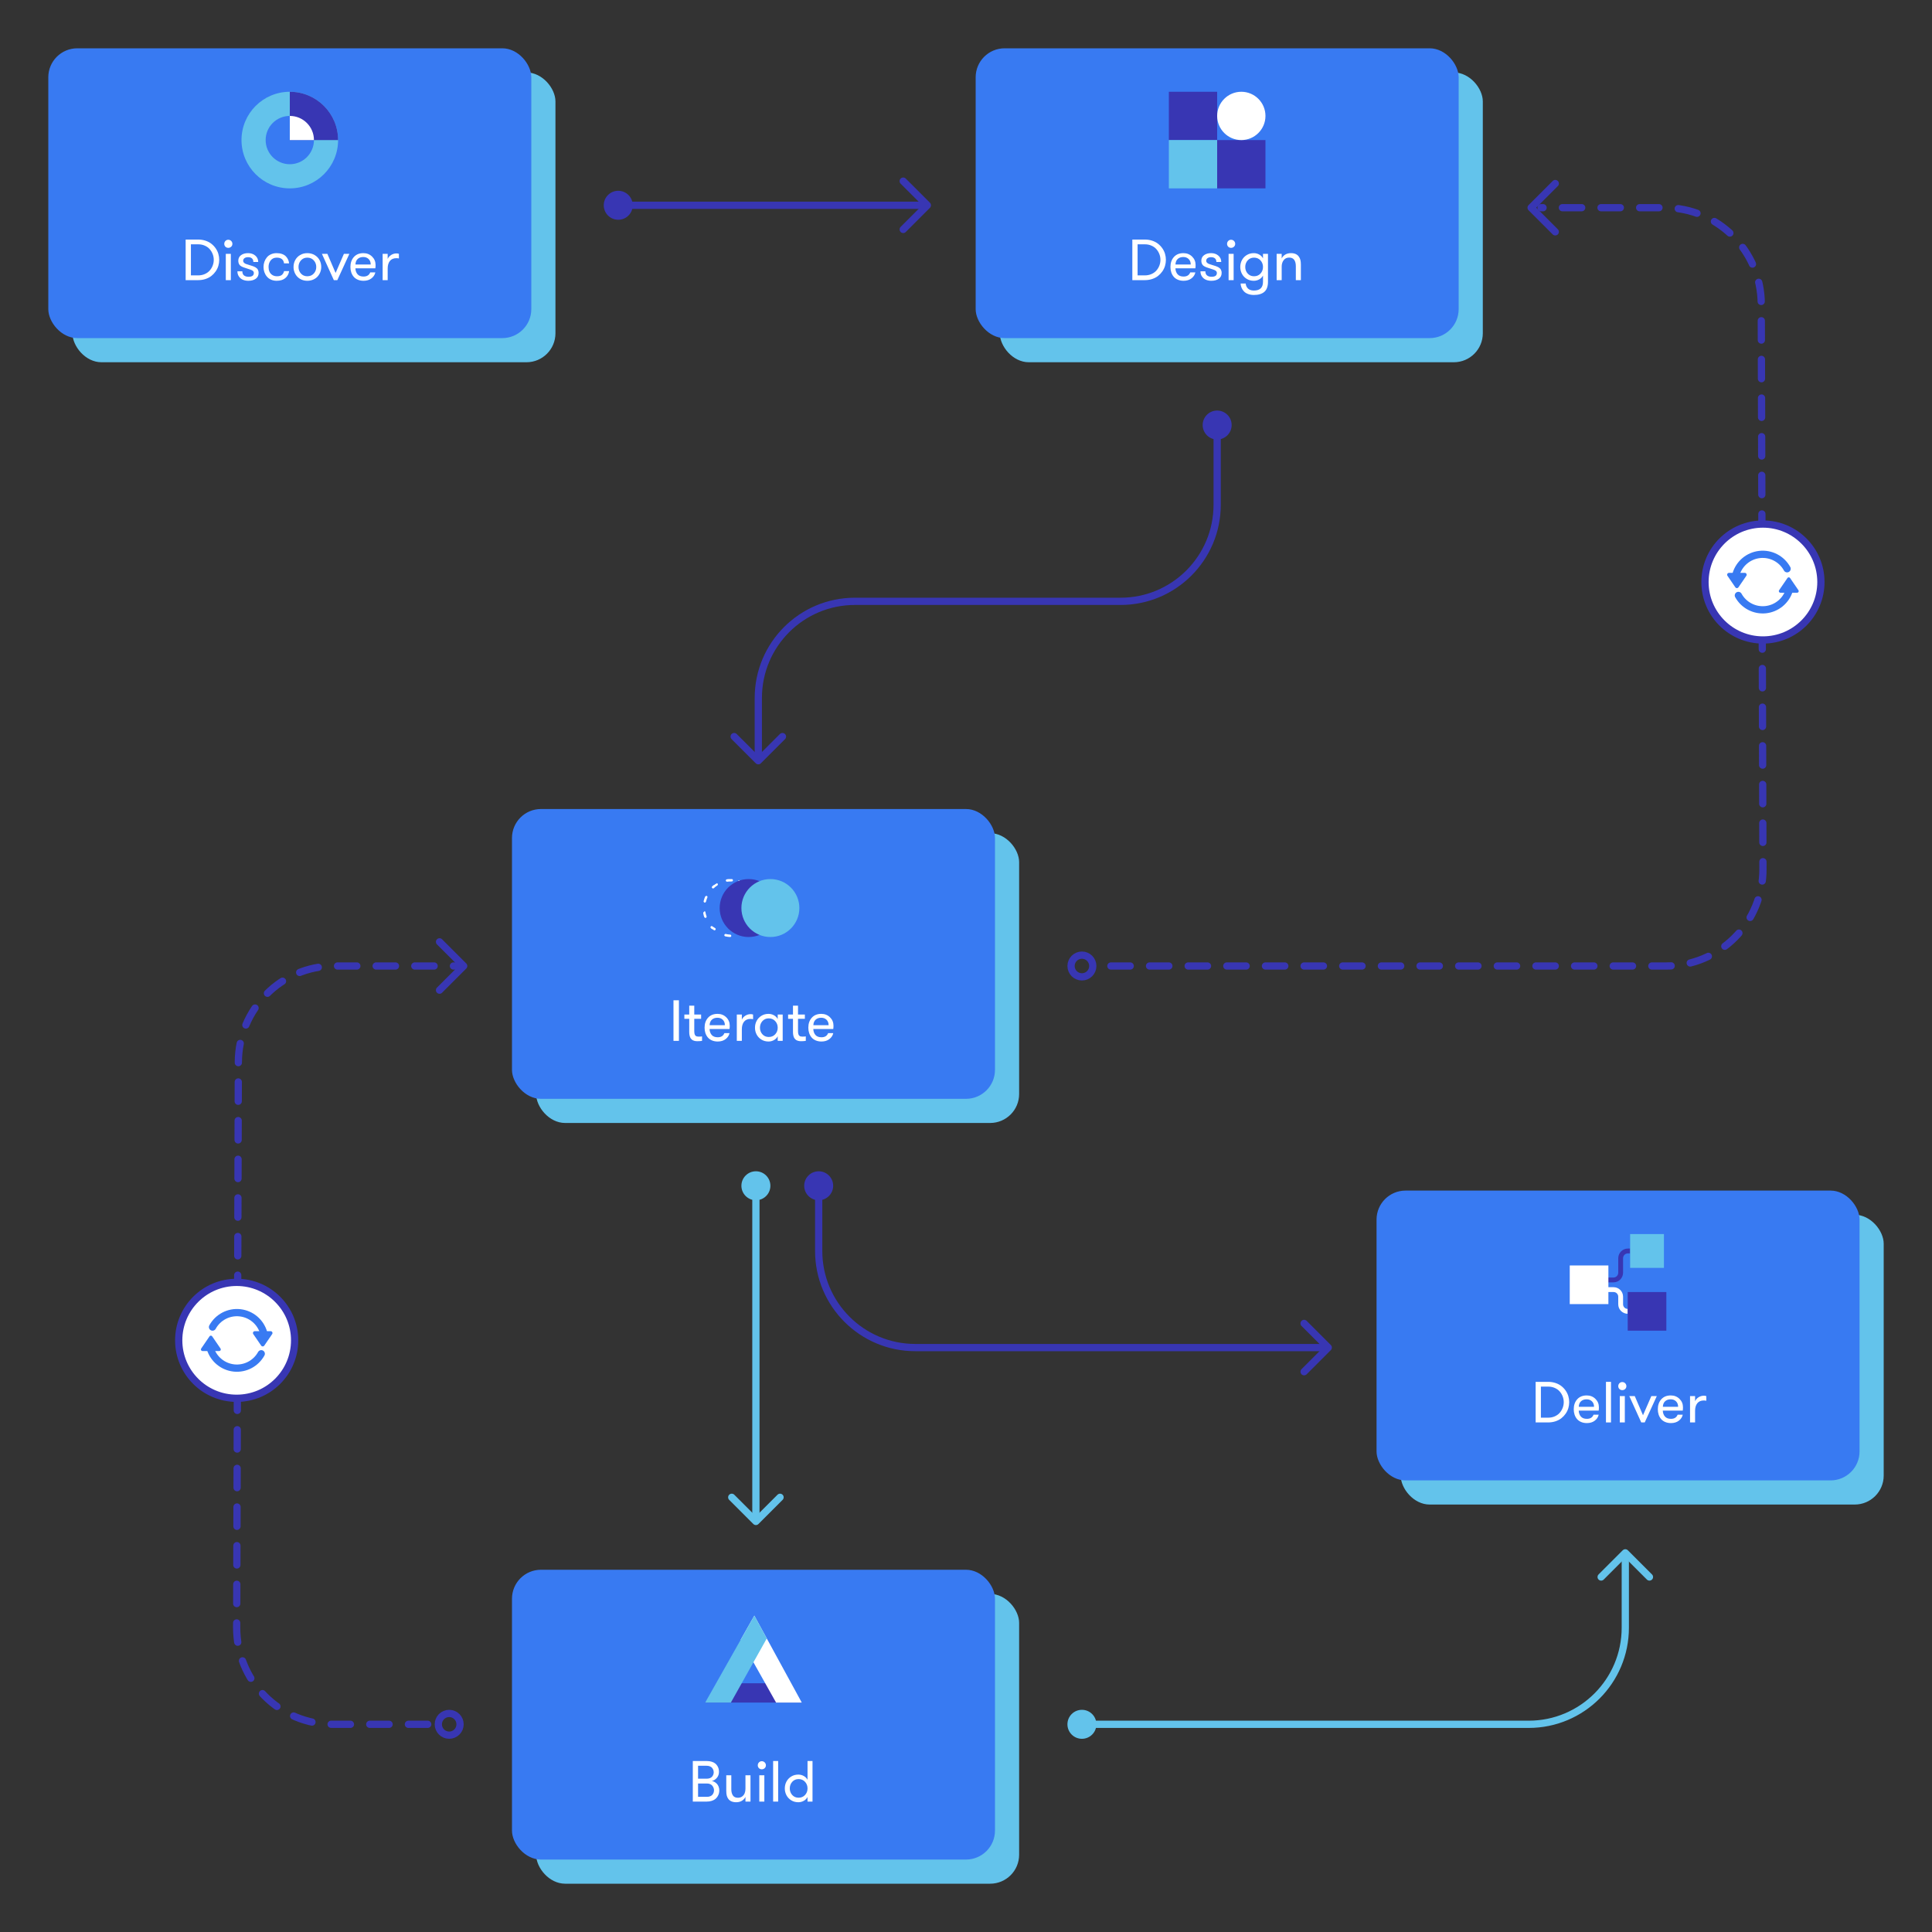 <?xml version="1.0" encoding="UTF-8"?>
<svg width="800px" height="800px" viewBox="0 0 800 800" version="1.1" xmlns="http://www.w3.org/2000/svg" xmlns:xlink="http://www.w3.org/1999/xlink">
    <rect x="0" y="0" width="800" height="800" fill="#333333" stroke="none"/>
    <title>images / diagrams / process2</title>
    <g id="images-/-diagrams-/-process2" stroke="none" stroke-width="1" fill="none" fill-rule="evenodd">
        <g id="Card" transform="translate(20, 20)" fill-rule="nonzero">
            <rect id="Rectangle" fill="#63C3EB" x="10" y="10" width="200" height="120" rx="12"></rect>
            <rect id="Rectangle" fill="#387AF2" x="0" y="0" width="200" height="120" rx="12"></rect>
            <g id="Discover" transform="translate(56.875, 79.195)" fill="#FFFFFF">
                <path d="M0,16.805 L0,0 L5.18,0 C6.258,0 7.27,0.156 8.215,0.469 C9.16,0.781 9.975,1.207 10.658,1.746 C11.342,2.285 11.932,2.91 12.428,3.621 C12.924,4.332 13.293,5.094 13.535,5.906 C13.777,6.719 13.898,7.551 13.898,8.402 C13.898,9.254 13.777,10.086 13.535,10.898 C13.293,11.711 12.924,12.473 12.428,13.184 C11.932,13.895 11.342,14.52 10.658,15.059 C9.975,15.598 9.16,16.023 8.215,16.336 C7.27,16.648 6.258,16.805 5.18,16.805 L0,16.805 Z M2.18,14.836 L5.18,14.836 C6.18,14.836 7.094,14.652 7.922,14.285 C8.75,13.918 9.43,13.432 9.961,12.826 C10.492,12.221 10.904,11.537 11.197,10.775 C11.49,10.014 11.637,9.223 11.637,8.402 C11.637,7.582 11.49,6.791 11.197,6.029 C10.904,5.268 10.492,4.584 9.961,3.979 C9.43,3.373 8.75,2.887 7.922,2.52 C7.094,2.152 6.18,1.969 5.18,1.969 L2.18,1.969 L2.18,14.836 Z" id="D"></path>
                <path d="M16.47,2.965 C16.15,2.645 15.99,2.25 15.99,1.781 C15.99,1.312 16.15,0.912 16.47,0.58 C16.791,0.248 17.185,0.082 17.654,0.082 C18.123,0.082 18.523,0.248 18.855,0.58 C19.187,0.912 19.353,1.312 19.353,1.781 C19.353,2.25 19.187,2.643 18.855,2.959 C18.523,3.275 18.123,3.434 17.654,3.434 C17.185,3.434 16.791,3.277 16.47,2.965 Z M16.623,16.805 L16.623,5.906 L18.709,5.906 L18.709,16.805 L16.623,16.805 Z" id="i"></path>
                <path d="M21.433,13.137 L23.472,13.137 C23.472,13.918 23.704,14.492 24.169,14.859 C24.634,15.227 25.257,15.41 26.038,15.41 C27.499,15.41 28.23,14.891 28.23,13.852 C28.23,13.656 28.191,13.48 28.113,13.324 C28.034,13.168 27.939,13.041 27.825,12.943 C27.712,12.846 27.534,12.744 27.292,12.639 C27.05,12.533 26.829,12.447 26.63,12.381 C26.431,12.314 26.138,12.221 25.751,12.1 C25.364,11.979 25.03,11.867 24.749,11.766 C24.359,11.648 24.04,11.543 23.794,11.449 C23.548,11.355 23.284,11.227 23.003,11.062 C22.722,10.898 22.503,10.719 22.347,10.523 C22.191,10.328 22.06,10.082 21.954,9.785 C21.849,9.488 21.796,9.148 21.796,8.766 C21.796,7.781 22.177,7.012 22.939,6.457 C23.7,5.902 24.671,5.625 25.851,5.625 C27.054,5.625 28.054,5.967 28.851,6.65 C29.648,7.334 30.046,8.215 30.046,9.293 L28.03,9.293 C28.03,8.652 27.843,8.16 27.468,7.816 C27.093,7.473 26.546,7.301 25.827,7.301 C25.234,7.301 24.749,7.434 24.374,7.699 C23.999,7.965 23.812,8.336 23.812,8.812 C23.812,9.125 23.931,9.391 24.169,9.609 C24.407,9.828 24.657,9.986 24.919,10.084 C25.181,10.182 25.671,10.34 26.39,10.559 C26.468,10.582 26.53,10.602 26.577,10.617 C26.624,10.633 26.683,10.652 26.753,10.676 C26.823,10.699 26.89,10.719 26.952,10.734 C27.249,10.828 27.486,10.902 27.661,10.957 C27.837,11.012 28.056,11.094 28.318,11.203 C28.579,11.312 28.786,11.416 28.939,11.514 C29.091,11.611 29.259,11.738 29.443,11.895 C29.626,12.051 29.767,12.217 29.864,12.393 C29.962,12.568 30.044,12.777 30.111,13.02 C30.177,13.262 30.21,13.523 30.21,13.805 C30.21,14.859 29.816,15.668 29.027,16.23 C28.238,16.793 27.21,17.074 25.945,17.074 C25.124,17.074 24.38,16.934 23.712,16.652 C23.044,16.371 22.497,15.926 22.071,15.316 C21.646,14.707 21.433,13.98 21.433,13.137 Z" id="s"></path>
                <path d="M32.595,13.5 C32.36,12.82 32.243,12.105 32.243,11.355 C32.243,10.605 32.362,9.891 32.6,9.211 C32.839,8.531 33.179,7.922 33.62,7.383 C34.061,6.844 34.632,6.416 35.331,6.1 C36.03,5.783 36.809,5.625 37.669,5.625 C38.513,5.625 39.264,5.744 39.925,5.982 C40.585,6.221 41.112,6.547 41.507,6.961 C41.901,7.375 42.208,7.824 42.427,8.309 C42.645,8.793 42.778,9.312 42.825,9.867 L40.739,9.867 C40.544,8.281 39.536,7.488 37.716,7.488 C36.653,7.488 35.823,7.863 35.225,8.613 C34.628,9.363 34.329,10.277 34.329,11.355 C34.329,12.059 34.448,12.693 34.686,13.26 C34.925,13.826 35.315,14.291 35.858,14.654 C36.401,15.018 37.059,15.199 37.833,15.199 C38.7,15.199 39.356,15.021 39.802,14.666 C40.247,14.311 40.567,13.777 40.763,13.066 L42.848,13.066 C42.684,14.246 42.159,15.209 41.272,15.955 C40.386,16.701 39.192,17.074 37.692,17.074 C36.833,17.074 36.052,16.916 35.348,16.6 C34.645,16.283 34.071,15.857 33.626,15.322 C33.18,14.787 32.837,14.18 32.595,13.5 Z" id="c"></path>
                <path d="M44.67,11.355 C44.67,10.324 44.903,9.375 45.368,8.508 C45.832,7.641 46.504,6.943 47.383,6.416 C48.262,5.889 49.26,5.625 50.377,5.625 C51.51,5.625 52.522,5.889 53.413,6.416 C54.303,6.943 54.981,7.639 55.446,8.502 C55.911,9.365 56.143,10.316 56.143,11.355 C56.143,12.121 56.004,12.85 55.727,13.541 C55.45,14.232 55.067,14.84 54.579,15.363 C54.09,15.887 53.481,16.303 52.75,16.611 C52.02,16.92 51.229,17.074 50.377,17.074 C49.534,17.074 48.752,16.92 48.034,16.611 C47.315,16.303 46.711,15.889 46.223,15.369 C45.735,14.85 45.354,14.242 45.08,13.547 C44.807,12.852 44.67,12.121 44.67,11.355 Z M47.741,8.625 C47.069,9.375 46.733,10.285 46.733,11.355 C46.733,12.426 47.071,13.334 47.746,14.08 C48.422,14.826 49.299,15.199 50.377,15.199 C51.463,15.199 52.352,14.826 53.043,14.08 C53.735,13.334 54.08,12.426 54.08,11.355 C54.08,10.285 53.735,9.373 53.043,8.619 C52.352,7.865 51.463,7.488 50.377,7.488 C49.299,7.488 48.42,7.867 47.741,8.625 Z" id="o"></path>
                <polygon id="v" points="56.418 5.906 58.68 5.906 62.09 13.828 65.535 5.906 67.797 5.906 62.805 16.805 61.363 16.805"></polygon>
                <path d="M68.224,11.355 C68.224,9.668 68.701,8.291 69.654,7.225 C70.607,6.158 71.923,5.625 73.603,5.625 C75.025,5.625 76.22,6.096 77.189,7.037 C78.158,7.979 78.642,9.145 78.642,10.535 C78.642,11.051 78.611,11.508 78.548,11.906 L70.287,11.906 C70.326,12.906 70.621,13.725 71.171,14.361 C71.722,14.998 72.556,15.316 73.673,15.316 C75.064,15.316 75.982,14.742 76.427,13.594 L78.548,13.594 C78.345,14.57 77.81,15.395 76.943,16.066 C76.076,16.738 74.986,17.074 73.673,17.074 C72.783,17.074 71.986,16.924 71.283,16.623 C70.58,16.322 70.007,15.91 69.566,15.387 C69.125,14.863 68.791,14.26 68.564,13.576 C68.338,12.893 68.224,12.152 68.224,11.355 Z M70.31,10.324 L76.627,10.324 C76.627,9.379 76.339,8.627 75.765,8.068 C75.191,7.51 74.455,7.23 73.556,7.23 C72.595,7.23 71.822,7.5 71.236,8.039 C70.65,8.578 70.341,9.34 70.31,10.324 Z" id="e"></path>
                <path d="M81.566,16.805 L81.566,5.906 L83.652,5.906 L83.652,8.039 C83.933,7.359 84.413,6.807 85.093,6.381 C85.773,5.955 86.499,5.742 87.273,5.742 C87.71,5.742 88.054,5.797 88.304,5.906 L88.304,7.828 C87.921,7.75 87.577,7.711 87.273,7.711 C86.085,7.711 85.185,8.094 84.571,8.859 C83.958,9.625 83.652,10.68 83.652,12.023 L83.652,16.805 L81.566,16.805 Z" id="r"></path>
            </g>
            <g id="Icon" transform="translate(80, 18)">
                <circle id="Oval" fill="#63C3EB" cx="20" cy="20" r="20"></circle>
                <circle id="Oval" fill="#387AF2" cx="20" cy="20" r="10"></circle>
                <path d="M20,0 L20,20 L40,20 C40,8.954 31.046,0 20,0 Z" id="Path" fill="#3836B3"></path>
                <path d="M20,10 L20,20 L30,20 C30,14.477 25.523,10 20,10 Z" id="Path" fill="#FFFFFF"></path>
            </g>
        </g>
        <g id="Arrow" transform="translate(250, 75)">
            <line x1="9" y1="10" x2="133" y2="10" id="Path" stroke="#3836B3" stroke-width="3" stroke-linecap="round" stroke-linejoin="round"></line>
            <polyline id="Path" stroke="#3836B3" stroke-width="3" stroke-linecap="round" stroke-linejoin="round" points="124 0 134 10 124 20"></polyline>
            <circle id="Oval" fill="#3836B3" fill-rule="nonzero" cx="6" cy="10" r="6"></circle>
        </g>
        <g id="Arrow" transform="translate(442, 76)" stroke="#3836B3" stroke-width="3">
            <circle id="Oval" cx="6" cy="324" r="4.5"></circle>
            <path d="M18,324 L247.976,324 C258.618,324 268.823,319.764 276.333,312.228 C283.844,304.692 288.042,294.476 288.001,283.84 L287.299,49.84 C287.211,27.811 269.317,10 247.275,10 L196.105,10" id="Path" stroke-linecap="round" stroke-linejoin="round" stroke-dasharray="8"></path>
            <polyline id="Path" stroke-linecap="round" stroke-linejoin="round" points="202 0 192 10 202 20"></polyline>
        </g>
        <g id="Card" transform="translate(404, 20)" fill-rule="nonzero">
            <rect id="Rectangle" fill="#63C3EB" x="10" y="10" width="200" height="120" rx="12"></rect>
            <rect id="Rectangle" fill="#387AF2" x="0" y="0" width="200" height="120" rx="12"></rect>
            <g id="Design" transform="translate(64.875, 79.195)" fill="#FFFFFF">
                <path d="M0,16.805 L0,0 L5.18,0 C6.258,0 7.27,0.156 8.215,0.469 C9.16,0.781 9.975,1.207 10.658,1.746 C11.342,2.285 11.932,2.91 12.428,3.621 C12.924,4.332 13.293,5.094 13.535,5.906 C13.777,6.719 13.898,7.551 13.898,8.402 C13.898,9.254 13.777,10.086 13.535,10.898 C13.293,11.711 12.924,12.473 12.428,13.184 C11.932,13.895 11.342,14.52 10.658,15.059 C9.975,15.598 9.16,16.023 8.215,16.336 C7.27,16.648 6.258,16.805 5.18,16.805 L0,16.805 Z M2.18,14.836 L5.18,14.836 C6.18,14.836 7.094,14.652 7.922,14.285 C8.75,13.918 9.43,13.432 9.961,12.826 C10.492,12.221 10.904,11.537 11.197,10.775 C11.49,10.014 11.637,9.223 11.637,8.402 C11.637,7.582 11.49,6.791 11.197,6.029 C10.904,5.268 10.492,4.584 9.961,3.979 C9.43,3.373 8.75,2.887 7.922,2.52 C7.094,2.152 6.18,1.969 5.18,1.969 L2.18,1.969 L2.18,14.836 Z" id="D"></path>
                <path d="M15.779,11.355 C15.779,9.668 16.255,8.291 17.209,7.225 C18.162,6.158 19.478,5.625 21.158,5.625 C22.58,5.625 23.775,6.096 24.744,7.037 C25.712,7.979 26.197,9.145 26.197,10.535 C26.197,11.051 26.166,11.508 26.103,11.906 L17.841,11.906 C17.88,12.906 18.175,13.725 18.726,14.361 C19.277,14.998 20.111,15.316 21.228,15.316 C22.619,15.316 23.537,14.742 23.982,13.594 L26.103,13.594 C25.9,14.57 25.365,15.395 24.498,16.066 C23.63,16.738 22.541,17.074 21.228,17.074 C20.337,17.074 19.541,16.924 18.837,16.623 C18.134,16.322 17.562,15.91 17.121,15.387 C16.679,14.863 16.345,14.26 16.119,13.576 C15.892,12.893 15.779,12.152 15.779,11.355 Z M17.865,10.324 L24.181,10.324 C24.181,9.379 23.894,8.627 23.32,8.068 C22.746,7.51 22.009,7.23 21.111,7.23 C20.15,7.23 19.377,7.5 18.791,8.039 C18.205,8.578 17.896,9.34 17.865,10.324 Z" id="e"></path>
                <path d="M28.206,13.137 L30.245,13.137 C30.245,13.918 30.478,14.492 30.943,14.859 C31.407,15.227 32.03,15.41 32.812,15.41 C34.273,15.41 35.003,14.891 35.003,13.852 C35.003,13.656 34.964,13.48 34.886,13.324 C34.808,13.168 34.712,13.041 34.599,12.943 C34.486,12.846 34.308,12.744 34.066,12.639 C33.823,12.533 33.603,12.447 33.404,12.381 C33.204,12.314 32.911,12.221 32.525,12.1 C32.138,11.979 31.804,11.867 31.523,11.766 C31.132,11.648 30.814,11.543 30.568,11.449 C30.321,11.355 30.058,11.227 29.777,11.062 C29.495,10.898 29.277,10.719 29.12,10.523 C28.964,10.328 28.833,10.082 28.728,9.785 C28.622,9.488 28.57,9.148 28.57,8.766 C28.57,7.781 28.95,7.012 29.712,6.457 C30.474,5.902 31.445,5.625 32.624,5.625 C33.827,5.625 34.827,5.967 35.624,6.65 C36.421,7.334 36.82,8.215 36.82,9.293 L34.804,9.293 C34.804,8.652 34.616,8.16 34.241,7.816 C33.866,7.473 33.32,7.301 32.601,7.301 C32.007,7.301 31.523,7.434 31.148,7.699 C30.773,7.965 30.585,8.336 30.585,8.812 C30.585,9.125 30.704,9.391 30.943,9.609 C31.181,9.828 31.431,9.986 31.693,10.084 C31.954,10.182 32.445,10.34 33.163,10.559 C33.241,10.582 33.304,10.602 33.351,10.617 C33.398,10.633 33.456,10.652 33.527,10.676 C33.597,10.699 33.663,10.719 33.726,10.734 C34.023,10.828 34.259,10.902 34.435,10.957 C34.611,11.012 34.829,11.094 35.091,11.203 C35.353,11.312 35.56,11.416 35.712,11.514 C35.864,11.611 36.032,11.738 36.216,11.895 C36.4,12.051 36.54,12.217 36.638,12.393 C36.736,12.568 36.818,12.777 36.884,13.02 C36.95,13.262 36.984,13.523 36.984,13.805 C36.984,14.859 36.589,15.668 35.8,16.23 C35.011,16.793 33.984,17.074 32.718,17.074 C31.898,17.074 31.154,16.934 30.486,16.652 C29.818,16.371 29.271,15.926 28.845,15.316 C28.419,14.707 28.206,13.98 28.206,13.137 Z" id="s"></path>
                <path d="M39.708,2.965 C39.388,2.645 39.227,2.25 39.227,1.781 C39.227,1.312 39.388,0.912 39.708,0.58 C40.028,0.248 40.423,0.082 40.891,0.082 C41.36,0.082 41.761,0.248 42.093,0.58 C42.425,0.912 42.591,1.312 42.591,1.781 C42.591,2.25 42.425,2.643 42.093,2.959 C41.761,3.275 41.36,3.434 40.891,3.434 C40.423,3.434 40.028,3.277 39.708,2.965 Z M39.86,16.805 L39.86,5.906 L41.946,5.906 L41.946,16.805 L39.86,16.805 Z" id="i"></path>
                <path d="M44.694,11.355 C44.694,10.324 44.924,9.375 45.385,8.508 C45.846,7.641 46.506,6.943 47.366,6.416 C48.225,5.889 49.198,5.625 50.284,5.625 C51.096,5.625 51.85,5.818 52.545,6.205 C53.241,6.592 53.76,7.117 54.104,7.781 L54.104,5.906 L56.166,5.906 L56.166,17.496 C56.166,19.387 55.668,20.768 54.672,21.639 C53.676,22.51 52.237,22.945 50.354,22.945 C49.455,22.945 48.653,22.814 47.946,22.553 C47.239,22.291 46.668,21.936 46.235,21.486 C45.801,21.037 45.467,20.535 45.233,19.98 C44.998,19.426 44.866,18.832 44.834,18.199 L46.944,18.199 C47.006,19.043 47.319,19.738 47.881,20.285 C48.444,20.832 49.268,21.105 50.354,21.105 C52.854,21.105 54.104,19.902 54.104,17.496 L54.104,14.906 C53.76,15.57 53.241,16.098 52.545,16.488 C51.85,16.879 51.096,17.074 50.284,17.074 C49.198,17.074 48.225,16.811 47.366,16.283 C46.506,15.756 45.846,15.059 45.385,14.191 C44.924,13.324 44.694,12.379 44.694,11.355 Z M47.764,8.625 C47.092,9.375 46.756,10.285 46.756,11.355 C46.756,12.426 47.094,13.334 47.77,14.08 C48.446,14.826 49.323,15.199 50.401,15.199 C51.487,15.199 52.375,14.826 53.067,14.08 C53.758,13.334 54.104,12.426 54.104,11.355 C54.104,10.285 53.758,9.373 53.067,8.619 C52.375,7.865 51.487,7.488 50.401,7.488 C49.323,7.488 48.444,7.867 47.764,8.625 Z" id="g"></path>
                <path d="M59.758,16.805 L59.758,5.906 L61.844,5.906 L61.844,7.828 C62.172,7.141 62.668,6.602 63.332,6.211 C63.996,5.82 64.781,5.625 65.688,5.625 C67.195,5.625 68.281,6.105 68.945,7.066 C69.25,7.488 69.467,7.953 69.596,8.461 C69.725,8.969 69.789,9.605 69.789,10.371 L69.789,16.805 L67.703,16.805 L67.703,11.016 C67.703,9.93 67.484,9.066 67.047,8.426 C66.609,7.785 65.906,7.465 64.938,7.465 C63.953,7.465 63.191,7.826 62.652,8.549 C62.113,9.271 61.844,10.152 61.844,11.191 L61.844,16.805 L59.758,16.805 Z" id="n"></path>
            </g>
            <g id="Icon" transform="translate(80, 18)">
                <rect id="Rectangle" fill="#3836B3" x="0" y="0" width="20" height="20"></rect>
                <rect id="Rectangle" fill="#63C3EB" x="0" y="20" width="20" height="20"></rect>
                <rect id="Rectangle" fill="#3836B3" x="20" y="20" width="20" height="20"></rect>
                <circle id="Oval" fill="#FFFFFF" cx="30" cy="10" r="10"></circle>
            </g>
        </g>
        <g id="Icon" transform="translate(706, 217)">
            <circle id="Oval" stroke="#3836B3" stroke-width="3" fill="#FFFFFF" fill-rule="nonzero" stroke-linecap="round" stroke-linejoin="round" cx="24" cy="24" r="24"></circle>
            <rect id="Rectangle" stroke="#2267F0" stroke-width="2" opacity="0" stroke-linecap="round" stroke-linejoin="round" transform="translate(24, 24) rotate(-90) translate(-24, -24) " x="8" y="8" width="32" height="32"></rect>
            <path d="M17.13,21.41 L13.84,26.21 C13.696,26.415 13.461,26.537 13.21,26.537 C12.959,26.537 12.724,26.415 12.58,26.21 L9.3,21.41 C9.142,21.175 9.125,20.873 9.257,20.622 C9.389,20.371 9.647,20.213 9.93,20.21 L16.5,20.21 C16.783,20.213 17.041,20.371 17.173,20.622 C17.305,20.873 17.288,21.175 17.13,21.41 L17.13,21.41 Z" id="Path" fill="#387AF2" fill-rule="nonzero"></path>
            <path d="M38.72,27.44 L35.23,22.34 C35.109,22.16 34.907,22.052 34.69,22.052 C34.473,22.052 34.271,22.16 34.15,22.34 L30.66,27.44 C30.54,27.64 30.534,27.889 30.645,28.094 C30.756,28.299 30.967,28.431 31.2,28.44 L38.2,28.44 C38.43,28.424 38.635,28.29 38.741,28.086 C38.847,27.882 38.839,27.637 38.72,27.44 L38.72,27.44 Z" id="Path" fill="#387AF2" fill-rule="nonzero"></path>
            <path d="M34.91,27.41 C33.541,31.821 29.671,34.988 25.076,35.457 C20.481,35.925 16.051,33.604 13.82,29.56" id="Path" stroke="#387AF2" stroke-width="3" stroke-linecap="round" stroke-linejoin="round"></path>
            <path d="M12.82,20.88 C14.103,16.388 17.973,13.116 22.616,12.596 C27.259,12.077 31.755,14.413 34,18.51" id="Path" stroke="#387AF2" stroke-width="3" stroke-linecap="round" stroke-linejoin="round"></path>
        </g>
        <g id="Arrow" transform="translate(304, 170)">
            <path d="M200,9 L200,39 C200,61.091 182.091,79 160,79 L50,79 C27.909,79 10,96.909 10,119 L10,143" id="Path" stroke="#3836B3" stroke-width="3" stroke-linecap="round" stroke-linejoin="round"></path>
            <circle id="Oval" fill="#3836B3" fill-rule="nonzero" cx="200" cy="6" r="6"></circle>
            <polyline id="Path" stroke="#3836B3" stroke-width="3" stroke-linecap="round" stroke-linejoin="round" points="0 135 10 145 20 135"></polyline>
        </g>
        <g id="Card" transform="translate(212, 335)" fill-rule="nonzero">
            <rect id="Rectangle" fill="#63C3EB" x="10" y="10" width="200" height="120" rx="12"></rect>
            <rect id="Rectangle" fill="#387AF2" x="0" y="0" width="200" height="120" rx="12"></rect>
            <g id="Iterate" transform="translate(66.875, 79.195)" fill="#FFFFFF">
                <polygon id="I" points="0 16.805 0 0 2.25 0 2.25 16.805"></polygon>
                <path d="M4.505,7.664 L4.505,5.906 L6.521,5.906 L6.521,2.238 L8.607,2.238 L8.607,5.906 L11.443,5.906 L11.443,7.664 L8.607,7.664 L8.607,12.68 C8.607,13.188 8.648,13.605 8.73,13.934 C8.812,14.262 8.943,14.504 9.123,14.66 C9.302,14.816 9.488,14.92 9.679,14.971 C9.871,15.021 10.115,15.047 10.412,15.047 C11.076,15.047 11.548,15.016 11.83,14.953 L11.83,16.805 C11.283,16.898 10.658,16.945 9.955,16.945 C9.728,16.945 9.523,16.938 9.339,16.922 C9.156,16.906 8.939,16.869 8.689,16.811 C8.439,16.752 8.22,16.672 8.033,16.57 C7.845,16.469 7.652,16.322 7.453,16.131 C7.254,15.939 7.089,15.715 6.961,15.457 C6.832,15.199 6.726,14.871 6.644,14.473 C6.562,14.074 6.521,13.629 6.521,13.137 L6.521,7.664 L4.505,7.664 Z" id="t"></path>
                <path d="M12.878,11.355 C12.878,9.668 13.355,8.291 14.308,7.225 C15.261,6.158 16.577,5.625 18.257,5.625 C19.679,5.625 20.874,6.096 21.843,7.037 C22.812,7.979 23.296,9.145 23.296,10.535 C23.296,11.051 23.265,11.508 23.202,11.906 L14.941,11.906 C14.98,12.906 15.275,13.725 15.825,14.361 C16.376,14.998 17.21,15.316 18.327,15.316 C19.718,15.316 20.636,14.742 21.081,13.594 L23.202,13.594 C22.999,14.57 22.464,15.395 21.597,16.066 C20.73,16.738 19.64,17.074 18.327,17.074 C17.437,17.074 16.64,16.924 15.937,16.623 C15.234,16.322 14.661,15.91 14.22,15.387 C13.779,14.863 13.445,14.26 13.218,13.576 C12.991,12.893 12.878,12.152 12.878,11.355 Z M14.964,10.324 L21.28,10.324 C21.28,9.379 20.993,8.627 20.419,8.068 C19.845,7.51 19.109,7.23 18.21,7.23 C17.249,7.23 16.476,7.5 15.89,8.039 C15.304,8.578 14.995,9.34 14.964,10.324 Z" id="e"></path>
                <path d="M26.22,16.805 L26.22,5.906 L28.305,5.906 L28.305,8.039 C28.587,7.359 29.067,6.807 29.747,6.381 C30.427,5.955 31.153,5.742 31.927,5.742 C32.364,5.742 32.708,5.797 32.958,5.906 L32.958,7.828 C32.575,7.75 32.231,7.711 31.927,7.711 C30.739,7.711 29.839,8.094 29.225,8.859 C28.612,9.625 28.305,10.68 28.305,12.023 L28.305,16.805 L26.22,16.805 Z" id="r"></path>
                <path d="M33.748,11.355 C33.748,10.324 33.979,9.375 34.44,8.508 C34.901,7.641 35.561,6.943 36.42,6.416 C37.28,5.889 38.252,5.625 39.338,5.625 C40.151,5.625 40.905,5.818 41.6,6.205 C42.295,6.592 42.815,7.117 43.159,7.781 L43.159,5.906 L45.221,5.906 L45.221,16.805 L43.159,16.805 L43.159,14.906 C42.815,15.57 42.295,16.098 41.6,16.488 C40.905,16.879 40.151,17.074 39.338,17.074 C38.252,17.074 37.28,16.811 36.42,16.283 C35.561,15.756 34.901,15.059 34.44,14.191 C33.979,13.324 33.748,12.379 33.748,11.355 Z M36.819,8.625 C36.147,9.375 35.811,10.285 35.811,11.355 C35.811,12.426 36.149,13.334 36.825,14.08 C37.5,14.826 38.377,15.199 39.455,15.199 C40.541,15.199 41.43,14.826 42.121,14.08 C42.813,13.334 43.159,12.426 43.159,11.355 C43.159,10.285 42.813,9.373 42.121,8.619 C41.43,7.865 40.541,7.488 39.455,7.488 C38.377,7.488 37.498,7.867 36.819,8.625 Z" id="a"></path>
                <path d="M47.465,7.664 L47.465,5.906 L49.48,5.906 L49.48,2.238 L51.566,2.238 L51.566,5.906 L54.402,5.906 L54.402,7.664 L51.566,7.664 L51.566,12.68 C51.566,13.188 51.607,13.605 51.689,13.934 C51.771,14.262 51.902,14.504 52.082,14.66 C52.262,14.816 52.447,14.92 52.639,14.971 C52.83,15.021 53.074,15.047 53.371,15.047 C54.035,15.047 54.508,15.016 54.789,14.953 L54.789,16.805 C54.242,16.898 53.617,16.945 52.914,16.945 C52.688,16.945 52.482,16.938 52.299,16.922 C52.115,16.906 51.898,16.869 51.648,16.811 C51.398,16.752 51.18,16.672 50.992,16.57 C50.805,16.469 50.611,16.322 50.412,16.131 C50.213,15.939 50.049,15.715 49.92,15.457 C49.791,15.199 49.686,14.871 49.604,14.473 C49.521,14.074 49.48,13.629 49.48,13.137 L49.48,7.664 L47.465,7.664 Z" id="t"></path>
                <path d="M55.837,11.355 C55.837,9.668 56.314,8.291 57.267,7.225 C58.22,6.158 59.537,5.625 61.216,5.625 C62.638,5.625 63.834,6.096 64.802,7.037 C65.771,7.979 66.255,9.145 66.255,10.535 C66.255,11.051 66.224,11.508 66.162,11.906 L57.9,11.906 C57.939,12.906 58.234,13.725 58.785,14.361 C59.336,14.998 60.17,15.316 61.287,15.316 C62.677,15.316 63.595,14.742 64.041,13.594 L66.162,13.594 C65.959,14.57 65.423,15.395 64.556,16.066 C63.689,16.738 62.599,17.074 61.287,17.074 C60.396,17.074 59.599,16.924 58.896,16.623 C58.193,16.322 57.621,15.91 57.179,15.387 C56.738,14.863 56.404,14.26 56.177,13.576 C55.951,12.893 55.837,12.152 55.837,11.355 Z M57.923,10.324 L64.24,10.324 C64.24,9.379 63.953,8.627 63.379,8.068 C62.804,7.51 62.068,7.23 61.17,7.23 C60.209,7.23 59.435,7.5 58.849,8.039 C58.263,8.578 57.955,9.34 57.923,10.324 Z" id="e"></path>
            </g>
            <g id="Icon" transform="translate(79.182, 29)">
                <path d="M11.818,0 L10.538,0 C10.298,0 10.058,0.06 9.828,0.09 C9.552,0.112 9.346,0.354 9.368,0.63 C9.39,0.906 9.632,1.112 9.908,1.09 L9.988,1.09 C10.595,1.01 11.207,0.98 11.818,1 C12.094,1 12.318,0.776 12.318,0.5 C12.318,0.224 12.094,0 11.818,0 L11.818,0 Z M5.488,1.9 C5.389,1.902 5.293,1.93 5.208,1.98 C4.978,2.14 4.748,2.3 4.528,2.47 L4.528,2.47 L4.528,2.47 L4.368,2.47 L4.368,2.47 L4.368,2.47 C4.148,2.65 3.928,2.83 3.718,3.03 C3.623,3.124 3.57,3.252 3.57,3.385 C3.57,3.518 3.623,3.646 3.718,3.74 C3.812,3.838 3.942,3.892 4.078,3.89 C4.204,3.893 4.326,3.846 4.418,3.76 C4.864,3.342 5.346,2.964 5.858,2.63 C5.97,2.557 6.049,2.441 6.075,2.309 C6.101,2.178 6.074,2.041 5.998,1.93 C5.907,1.792 5.753,1.71 5.588,1.71 L5.488,1.9 Z M1.238,7 C1.039,7.002 0.86,7.119 0.778,7.3 L0.778,7.3 L0.778,7.3 L0.778,7.3 C0.538,7.893 0.337,8.501 0.178,9.12 C0.115,9.39 0.279,9.661 0.548,9.73 L0.668,9.73 C0.9,9.732 1.102,9.575 1.158,9.35 C1.298,8.755 1.489,8.173 1.728,7.61 C1.781,7.489 1.783,7.353 1.735,7.23 C1.686,7.108 1.59,7.011 1.468,6.96 C1.402,6.945 1.334,6.945 1.268,6.96 L1.238,7 Z M0.498,13.57 L0.408,13.57 C0.138,13.621 -0.041,13.88 0.008,14.15 C0.099,14.668 0.226,15.179 0.388,15.68 L0.388,15.68 L0.388,15.68 L0.388,15.68 L0.388,15.68 L0.388,15.68 L0.388,15.68 L0.448,15.68 L0.448,15.68 L0.448,15.68 L0.448,15.74 C0.52,15.938 0.707,16.07 0.918,16.07 L1.088,16.07 C1.347,15.976 1.482,15.69 1.388,15.43 C1.178,14.855 1.017,14.263 0.908,13.66 C0.868,13.421 0.66,13.247 0.418,13.25 L0.498,13.57 Z M3.498,19.46 C3.371,19.461 3.249,19.511 3.158,19.6 C3.063,19.694 3.01,19.822 3.01,19.955 C3.01,20.088 3.063,20.216 3.158,20.31 L3.428,20.58 L3.428,20.58 L3.428,20.58 L3.428,20.58 L3.428,20.58 L3.538,20.58 L3.538,20.58 L3.538,20.58 L3.538,20.58 L3.538,20.58 L3.838,20.84 L3.838,20.84 L3.838,20.84 L3.838,20.84 L3.838,20.84 L3.998,20.84 L3.998,20.84 L3.998,20.84 L4.378,21.13 C4.46,21.196 4.563,21.231 4.668,21.23 C4.829,21.232 4.98,21.157 5.078,21.03 C5.157,20.923 5.189,20.789 5.168,20.657 C5.148,20.526 5.076,20.408 4.968,20.33 C4.571,20.109 4.187,19.865 3.818,19.6 C3.728,19.495 3.596,19.437 3.458,19.44 L3.498,19.46 Z M9.248,22.73 C9.015,22.733 8.813,22.893 8.758,23.12 C8.728,23.25 8.752,23.387 8.823,23.499 C8.894,23.612 9.008,23.691 9.138,23.72 C9.795,23.871 10.464,23.965 11.138,24 L11.138,24 C11.401,24 11.617,23.793 11.628,23.53 C11.636,23.397 11.591,23.267 11.503,23.167 C11.415,23.068 11.291,23.008 11.158,23 C10.548,22.969 9.942,22.882 9.348,22.74 L9.248,22.73 Z M17.578,21.48 C17.491,21.481 17.406,21.501 17.328,21.54 C16.8,21.847 16.248,22.111 15.678,22.33 C15.418,22.424 15.284,22.71 15.378,22.97 C15.455,23.162 15.641,23.289 15.848,23.29 C15.904,23.3 15.962,23.3 16.018,23.29 C16.62,23.069 17.202,22.798 17.758,22.48 L17.758,22.48 L17.828,22.48 C18.066,22.337 18.145,22.031 18.008,21.79 C17.918,21.639 17.754,21.547 17.578,21.55 L17.578,21.48 Z M22.108,16.66 C21.922,16.659 21.752,16.764 21.668,16.93 C21.376,17.478 21.041,18.003 20.668,18.5 C20.511,18.722 20.56,19.028 20.778,19.19 C20.863,19.257 20.969,19.292 21.078,19.29 C21.235,19.288 21.383,19.215 21.478,19.09 C21.698,18.79 21.898,18.48 22.088,18.17 L22.088,18.17 L22.088,18.17 L22.088,18.17 L22.088,18.17 L22.188,18.17 L22.188,18.17 L22.188,18.17 L22.188,18.17 L22.188,18.17 L22.188,18.17 L22.188,18.17 L22.188,18.17 L22.188,18.17 L22.188,18.17 L22.188,18.17 L22.188,18.17 L22.278,18.17 L22.278,18.17 L22.278,18.17 L22.278,18.17 C22.401,17.924 22.303,17.625 22.058,17.5 C21.987,17.465 21.908,17.447 21.828,17.45 L22.108,16.66 Z M23.238,10.14 L23.178,10.14 C23.045,10.155 22.924,10.223 22.841,10.328 C22.758,10.433 22.721,10.567 22.738,10.7 C22.789,11.131 22.816,11.566 22.818,12 C22.818,12.17 22.818,12.34 22.818,12.51 C22.813,12.643 22.86,12.772 22.95,12.87 C23.04,12.967 23.165,13.025 23.298,13.03 L23.298,13.03 C23.563,13.03 23.782,12.824 23.798,12.56 C23.798,12.42 23.798,12.28 23.798,12.15 L23.798,12.15 L23.798,12.15 L23.798,12.15 L23.798,12.15 L23.798,12.15 L23.798,12.15 L23.798,12.15 L23.798,12.15 L23.798,12.15 C23.798,12.15 23.798,12.07 23.798,12.03 C23.772,11.779 23.56,11.589 23.308,11.59 L23.238,10.14 Z M20.588,4.08 C20.47,4.078 20.356,4.121 20.268,4.2 C20.166,4.284 20.101,4.405 20.09,4.537 C20.079,4.669 20.121,4.8 20.208,4.9 C20.599,5.369 20.954,5.867 21.268,6.39 C21.358,6.542 21.521,6.637 21.698,6.64 C21.789,6.637 21.878,6.613 21.958,6.57 C22.073,6.502 22.155,6.39 22.187,6.26 C22.219,6.131 22.198,5.994 22.128,5.88 C21.788,5.308 21.4,4.766 20.968,4.26 C20.875,4.146 20.735,4.08 20.588,4.08 L20.588,4.08 Z M15.038,0.48 C14.762,0.441 14.507,0.634 14.468,0.91 C14.429,1.186 14.622,1.441 14.898,1.48 C15.485,1.65 16.056,1.868 16.608,2.13 C16.675,2.166 16.751,2.184 16.828,2.18 C17.019,2.18 17.194,2.072 17.278,1.9 C17.394,1.651 17.293,1.355 17.048,1.23 L16.778,1.11 L16.778,1.11 L16.778,1.11 L16.618,1.11 C16.266,0.956 15.905,0.822 15.538,0.71 L15.338,0.71 L15.218,0.71 C15.172,0.7 15.124,0.7 15.078,0.71 L15.038,0.48 Z" id="Shape" fill="#FFFFFF"></path>
                <circle id="Oval" fill="#3836B3" cx="18.818" cy="12" r="12"></circle>
                <circle id="Oval" fill="#63C3EB" cx="27.818" cy="12" r="12"></circle>
            </g>
        </g>
        <g id="Arrow" transform="translate(303, 485)">
            <line x1="10" y1="12" x2="10" y2="144" id="Path" stroke="#63C3EB" stroke-width="3" stroke-linecap="round" stroke-linejoin="round"></line>
            <polyline id="Path" stroke="#63C3EB" stroke-width="3" stroke-linecap="round" stroke-linejoin="round" points="20 135 10 145 0 135"></polyline>
            <circle id="Oval" fill="#63C3EB" fill-rule="nonzero" cx="10" cy="6" r="6"></circle>
        </g>
        <g id="Arrow" transform="translate(333, 485)">
            <path d="M6,11 L6,33 C6,55.091 23.909,73 46,73 L216,73" id="Path" stroke="#3836B3" stroke-width="3" stroke-linecap="round" stroke-linejoin="round"></path>
            <circle id="Oval" fill="#3836B3" fill-rule="nonzero" cx="6" cy="6" r="6"></circle>
            <polyline id="Path" stroke="#3836B3" stroke-width="3" stroke-linecap="round" stroke-linejoin="round" points="207 63 217 73 207 83"></polyline>
        </g>
        <g id="Arrow" transform="translate(98, 390)" stroke="#3836B3" stroke-width="3">
            <circle id="Oval" cx="88" cy="324" r="4.5"></circle>
            <path d="M79.11,324 L39.634,324 C29.095,324 18.99,319.764 11.553,312.228 C4.115,304.692 -0.042,294.476 0,283.84 L0.694,49.84 C0.781,27.811 18.5,10 40.328,10 L93,10" id="Path" stroke-linecap="round" stroke-linejoin="round" stroke-dasharray="8"></path>
            <polyline id="Path" stroke-linecap="round" stroke-linejoin="round" points="83.999 0 93.999 10 83.999 20"></polyline>
        </g>
        <g id="Icon" transform="translate(74, 531)">
            <circle id="Oval" stroke="#3836B3" stroke-width="3" fill="#FFFFFF" fill-rule="nonzero" stroke-linecap="round" stroke-linejoin="round" cx="24" cy="24" r="24"></circle>
            <rect id="Rectangle" stroke="#2267F0" stroke-width="2" opacity="0" stroke-linecap="round" stroke-linejoin="round" transform="translate(24, 24) rotate(-90) translate(-24, -24) " x="8" y="8" width="32" height="32"></rect>
            <path d="M30.87,21.41 L34.16,26.21 C34.304,26.415 34.539,26.537 34.79,26.537 C35.041,26.537 35.276,26.415 35.42,26.21 L38.7,21.41 C38.858,21.175 38.875,20.873 38.743,20.622 C38.611,20.371 38.353,20.213 38.07,20.21 L31.5,20.21 C31.217,20.213 30.959,20.371 30.827,20.622 C30.695,20.873 30.712,21.175 30.87,21.41 Z" id="Path" fill="#387AF2" fill-rule="nonzero"></path>
            <path d="M9.28,27.44 L12.77,22.34 C12.891,22.16 13.093,22.052 13.31,22.052 C13.527,22.052 13.729,22.16 13.85,22.34 L17.34,27.44 C17.46,27.64 17.466,27.889 17.355,28.094 C17.244,28.299 17.033,28.431 16.8,28.44 L9.8,28.44 C9.57,28.424 9.365,28.29 9.259,28.086 C9.153,27.882 9.161,27.637 9.28,27.44 Z" id="Path" fill="#387AF2" fill-rule="nonzero"></path>
            <path d="M13.09,27.41 C14.459,31.821 18.329,34.988 22.924,35.457 C27.519,35.925 31.949,33.604 34.18,29.56" id="Path" stroke="#387AF2" stroke-width="3" stroke-linecap="round" stroke-linejoin="round"></path>
            <path d="M35.18,20.88 C33.897,16.388 30.027,13.116 25.384,12.596 C20.741,12.077 16.245,14.413 14,18.51" id="Path" stroke="#387AF2" stroke-width="3" stroke-linecap="round" stroke-linejoin="round"></path>
        </g>
        <g id="Card" transform="translate(570, 493)">
            <rect id="Rectangle" fill="#63C3EB" fill-rule="nonzero" x="10" y="10" width="200" height="120" rx="12"></rect>
            <rect id="Rectangle" fill="#387AF2" fill-rule="nonzero" x="0" y="0" width="200" height="120" rx="12"></rect>
            <g id="Deliver" transform="translate(65.875, 79.195)" fill="#FFFFFF" fill-rule="nonzero">
                <path d="M0,16.805 L0,0 L5.18,0 C6.258,0 7.27,0.156 8.215,0.469 C9.16,0.781 9.975,1.207 10.658,1.746 C11.342,2.285 11.932,2.91 12.428,3.621 C12.924,4.332 13.293,5.094 13.535,5.906 C13.777,6.719 13.898,7.551 13.898,8.402 C13.898,9.254 13.777,10.086 13.535,10.898 C13.293,11.711 12.924,12.473 12.428,13.184 C11.932,13.895 11.342,14.52 10.658,15.059 C9.975,15.598 9.16,16.023 8.215,16.336 C7.27,16.648 6.258,16.805 5.18,16.805 L0,16.805 Z M2.18,14.836 L5.18,14.836 C6.18,14.836 7.094,14.652 7.922,14.285 C8.75,13.918 9.43,13.432 9.961,12.826 C10.492,12.221 10.904,11.537 11.197,10.775 C11.49,10.014 11.637,9.223 11.637,8.402 C11.637,7.582 11.49,6.791 11.197,6.029 C10.904,5.268 10.492,4.584 9.961,3.979 C9.43,3.373 8.75,2.887 7.922,2.52 C7.094,2.152 6.18,1.969 5.18,1.969 L2.18,1.969 L2.18,14.836 Z" id="D"></path>
                <path d="M15.779,11.355 C15.779,9.668 16.255,8.291 17.209,7.225 C18.162,6.158 19.478,5.625 21.158,5.625 C22.58,5.625 23.775,6.096 24.744,7.037 C25.712,7.979 26.197,9.145 26.197,10.535 C26.197,11.051 26.166,11.508 26.103,11.906 L17.841,11.906 C17.88,12.906 18.175,13.725 18.726,14.361 C19.277,14.998 20.111,15.316 21.228,15.316 C22.619,15.316 23.537,14.742 23.982,13.594 L26.103,13.594 C25.9,14.57 25.365,15.395 24.498,16.066 C23.63,16.738 22.541,17.074 21.228,17.074 C20.337,17.074 19.541,16.924 18.837,16.623 C18.134,16.322 17.562,15.91 17.121,15.387 C16.679,14.863 16.345,14.26 16.119,13.576 C15.892,12.893 15.779,12.152 15.779,11.355 Z M17.865,10.324 L24.181,10.324 C24.181,9.379 23.894,8.627 23.32,8.068 C22.746,7.51 22.009,7.23 21.111,7.23 C20.15,7.23 19.377,7.5 18.791,8.039 C18.205,8.578 17.896,9.34 17.865,10.324 Z" id="e"></path>
                <polygon id="l" points="29.12 16.805 29.12 0 31.206 0 31.206 16.805"></polygon>
                <path d="M34.692,2.965 C34.372,2.645 34.212,2.25 34.212,1.781 C34.212,1.312 34.372,0.912 34.692,0.58 C35.013,0.248 35.407,0.082 35.876,0.082 C36.345,0.082 36.745,0.248 37.077,0.58 C37.409,0.912 37.575,1.312 37.575,1.781 C37.575,2.25 37.409,2.643 37.077,2.959 C36.745,3.275 36.345,3.434 35.876,3.434 C35.407,3.434 35.013,3.277 34.692,2.965 Z M34.845,16.805 L34.845,5.906 L36.93,5.906 L36.93,16.805 L34.845,16.805 Z" id="i"></path>
                <polygon id="v" points="38.788 5.906 41.049 5.906 44.459 13.828 47.905 5.906 50.166 5.906 45.174 16.805 43.733 16.805"></polygon>
                <path d="M50.594,11.355 C50.594,9.668 51.07,8.291 52.023,7.225 C52.977,6.158 54.293,5.625 55.973,5.625 C57.395,5.625 58.59,6.096 59.559,7.037 C60.527,7.979 61.012,9.145 61.012,10.535 C61.012,11.051 60.98,11.508 60.918,11.906 L52.656,11.906 C52.695,12.906 52.99,13.725 53.541,14.361 C54.092,14.998 54.926,15.316 56.043,15.316 C57.434,15.316 58.352,14.742 58.797,13.594 L60.918,13.594 C60.715,14.57 60.18,15.395 59.312,16.066 C58.445,16.738 57.355,17.074 56.043,17.074 C55.152,17.074 54.355,16.924 53.652,16.623 C52.949,16.322 52.377,15.91 51.936,15.387 C51.494,14.863 51.16,14.26 50.934,13.576 C50.707,12.893 50.594,12.152 50.594,11.355 Z M52.68,10.324 L58.996,10.324 C58.996,9.379 58.709,8.627 58.135,8.068 C57.561,7.51 56.824,7.23 55.926,7.23 C54.965,7.23 54.191,7.5 53.605,8.039 C53.02,8.578 52.711,9.34 52.68,10.324 Z" id="e"></path>
                <path d="M63.935,16.805 L63.935,5.906 L66.021,5.906 L66.021,8.039 C66.302,7.359 66.783,6.807 67.463,6.381 C68.142,5.955 68.869,5.742 69.642,5.742 C70.08,5.742 70.423,5.797 70.673,5.906 L70.673,7.828 C70.291,7.75 69.947,7.711 69.642,7.711 C68.455,7.711 67.554,8.094 66.941,8.859 C66.328,9.625 66.021,10.68 66.021,12.023 L66.021,16.805 L63.935,16.805 Z" id="r"></path>
            </g>
            <g id="Icon" transform="translate(80, 18)">
                <path d="M14,19 L18.08,19 C19.737,19 21.08,17.657 21.08,16 L21.08,10 C21.08,8.343 22.423,7 24.08,7 L25,7" id="Path" stroke="#3836B3" stroke-width="2"></path>
                <path d="M14,23 L18.15,23 C19.764,23 21.074,24.306 21.08,25.92 L21.08,29.08 C21.08,29.854 21.388,30.597 21.935,31.145 C22.483,31.692 23.226,32 24,32 L24,32" id="Path" stroke="#FFFFFF" stroke-width="2"></path>
                <rect id="Rectangle" fill="#FFFFFF" fill-rule="nonzero" x="0" y="13" width="16" height="16"></rect>
                <rect id="Rectangle" fill="#63C3EB" fill-rule="nonzero" x="25" y="0" width="14" height="14"></rect>
                <rect id="Rectangle" fill="#3836B3" fill-rule="nonzero" x="24" y="24" width="16" height="16"></rect>
            </g>
        </g>
        <g id="Arrow" transform="translate(442, 643)">
            <path d="M12,71 L191,71 C213.091,71 231,53.091 231,31 L231,2" id="Path" stroke="#63C3EB" stroke-width="3" stroke-linecap="round" stroke-linejoin="round"></path>
            <circle id="Oval" fill="#63C3EB" fill-rule="nonzero" cx="6" cy="71" r="6"></circle>
            <polyline id="Path" stroke="#63C3EB" stroke-width="3" stroke-linecap="round" stroke-linejoin="round" points="221 10 231 0 241 10"></polyline>
        </g>
        <g id="Card" transform="translate(212, 650)" fill-rule="nonzero">
            <rect id="Rectangle" fill="#63C3EB" x="10" y="10" width="200" height="120" rx="12"></rect>
            <rect id="Rectangle" fill="#387AF2" x="0" y="0" width="200" height="120" rx="12"></rect>
            <g id="Build" transform="translate(74.875, 79.195)" fill="#FFFFFF">
                <path d="M0,16.805 L0,0 L5.73,0 C6.512,0 7.207,0.096 7.816,0.287 C8.426,0.479 8.916,0.725 9.287,1.025 C9.658,1.326 9.965,1.68 10.207,2.086 C10.449,2.492 10.615,2.891 10.705,3.281 C10.795,3.672 10.84,4.074 10.84,4.488 C10.84,5.465 10.543,6.299 9.949,6.99 C9.355,7.682 8.652,8.113 7.84,8.285 C8.176,8.316 8.521,8.424 8.877,8.607 C9.232,8.791 9.568,9.037 9.885,9.346 C10.201,9.654 10.461,10.055 10.664,10.547 C10.867,11.039 10.969,11.574 10.969,12.152 C10.969,12.566 10.92,12.975 10.822,13.377 C10.725,13.779 10.549,14.191 10.295,14.613 C10.041,15.035 9.725,15.404 9.346,15.721 C8.967,16.037 8.467,16.297 7.846,16.5 C7.225,16.703 6.527,16.805 5.754,16.805 L0,16.805 Z M2.18,14.836 L5.848,14.836 C6.371,14.836 6.83,14.754 7.225,14.59 C7.619,14.426 7.926,14.207 8.145,13.934 C8.363,13.66 8.523,13.369 8.625,13.061 C8.727,12.752 8.777,12.426 8.777,12.082 C8.777,11.785 8.723,11.482 8.613,11.174 C8.504,10.865 8.342,10.568 8.127,10.283 C7.912,9.998 7.611,9.766 7.225,9.586 C6.838,9.406 6.398,9.316 5.906,9.316 L2.18,9.316 L2.18,14.836 Z M2.18,7.324 L5.777,7.324 C6.293,7.324 6.746,7.242 7.137,7.078 C7.527,6.914 7.828,6.695 8.039,6.422 C8.25,6.148 8.406,5.865 8.508,5.572 C8.609,5.279 8.66,4.977 8.66,4.664 C8.66,4.359 8.609,4.059 8.508,3.762 C8.406,3.465 8.25,3.178 8.039,2.9 C7.828,2.623 7.523,2.398 7.125,2.227 C6.727,2.055 6.262,1.969 5.73,1.969 L2.18,1.969 L2.18,7.324 Z" id="B"></path>
                <path d="M13.857,12.34 L13.857,5.906 L15.943,5.906 L15.943,11.672 C15.943,12.758 16.162,13.621 16.599,14.262 C17.037,14.902 17.732,15.223 18.685,15.223 C19.365,15.223 19.945,15.047 20.425,14.695 C20.906,14.344 21.255,13.895 21.474,13.348 C21.693,12.801 21.802,12.184 21.802,11.496 L21.802,5.906 L23.888,5.906 L23.888,16.805 L21.802,16.805 L21.802,14.859 C21.474,15.547 20.978,16.088 20.314,16.482 C19.65,16.877 18.869,17.074 17.97,17.074 C16.462,17.074 15.365,16.602 14.677,15.656 C14.38,15.234 14.17,14.77 14.045,14.262 C13.92,13.754 13.857,13.113 13.857,12.34 Z" id="u"></path>
                <path d="M27.386,2.965 C27.066,2.645 26.905,2.25 26.905,1.781 C26.905,1.312 27.066,0.912 27.386,0.58 C27.706,0.248 28.101,0.082 28.57,0.082 C29.038,0.082 29.439,0.248 29.771,0.58 C30.103,0.912 30.269,1.312 30.269,1.781 C30.269,2.25 30.103,2.643 29.771,2.959 C29.439,3.275 29.038,3.434 28.57,3.434 C28.101,3.434 27.706,3.277 27.386,2.965 Z M27.538,16.805 L27.538,5.906 L29.624,5.906 L29.624,16.805 L27.538,16.805 Z" id="i"></path>
                <polygon id="l" points="33.263 16.805 33.263 0 35.348 0 35.348 16.805"></polygon>
                <path d="M38.096,11.355 C38.096,10.324 38.327,9.375 38.788,8.508 C39.248,7.641 39.909,6.943 40.768,6.416 C41.627,5.889 42.6,5.625 43.686,5.625 C44.498,5.625 45.252,5.818 45.948,6.205 C46.643,6.592 47.163,7.117 47.506,7.781 L47.506,0 L49.569,0 L49.569,16.805 L47.506,16.805 L47.506,14.906 C47.163,15.57 46.643,16.098 45.948,16.488 C45.252,16.879 44.498,17.074 43.686,17.074 C42.6,17.074 41.627,16.811 40.768,16.283 C39.909,15.756 39.248,15.059 38.788,14.191 C38.327,13.324 38.096,12.379 38.096,11.355 Z M41.166,8.625 C40.495,9.375 40.159,10.285 40.159,11.355 C40.159,12.426 40.496,13.334 41.172,14.08 C41.848,14.826 42.725,15.199 43.803,15.199 C44.889,15.199 45.778,14.826 46.469,14.08 C47.161,13.334 47.506,12.426 47.506,11.355 C47.506,10.285 47.161,9.373 46.469,8.619 C45.778,7.865 44.889,7.488 43.803,7.488 C42.725,7.488 41.846,7.867 41.166,8.625 Z" id="d"></path>
            </g>
            <g id="Icon" transform="translate(80, 19)">
                <polygon id="Path" fill="#3836B3" points="0 36 7 28 33 28 40 36"></polygon>
                <polygon id="Path" fill="#FFFFFF" points="20.35 0 14.72 9.96 29.36 36 40 36"></polygon>
                <polygon id="Path" fill="#63C3EB" points="20.35 0 25.51 9.45 10.64 36 0 36"></polygon>
            </g>
        </g>
    </g>
</svg>